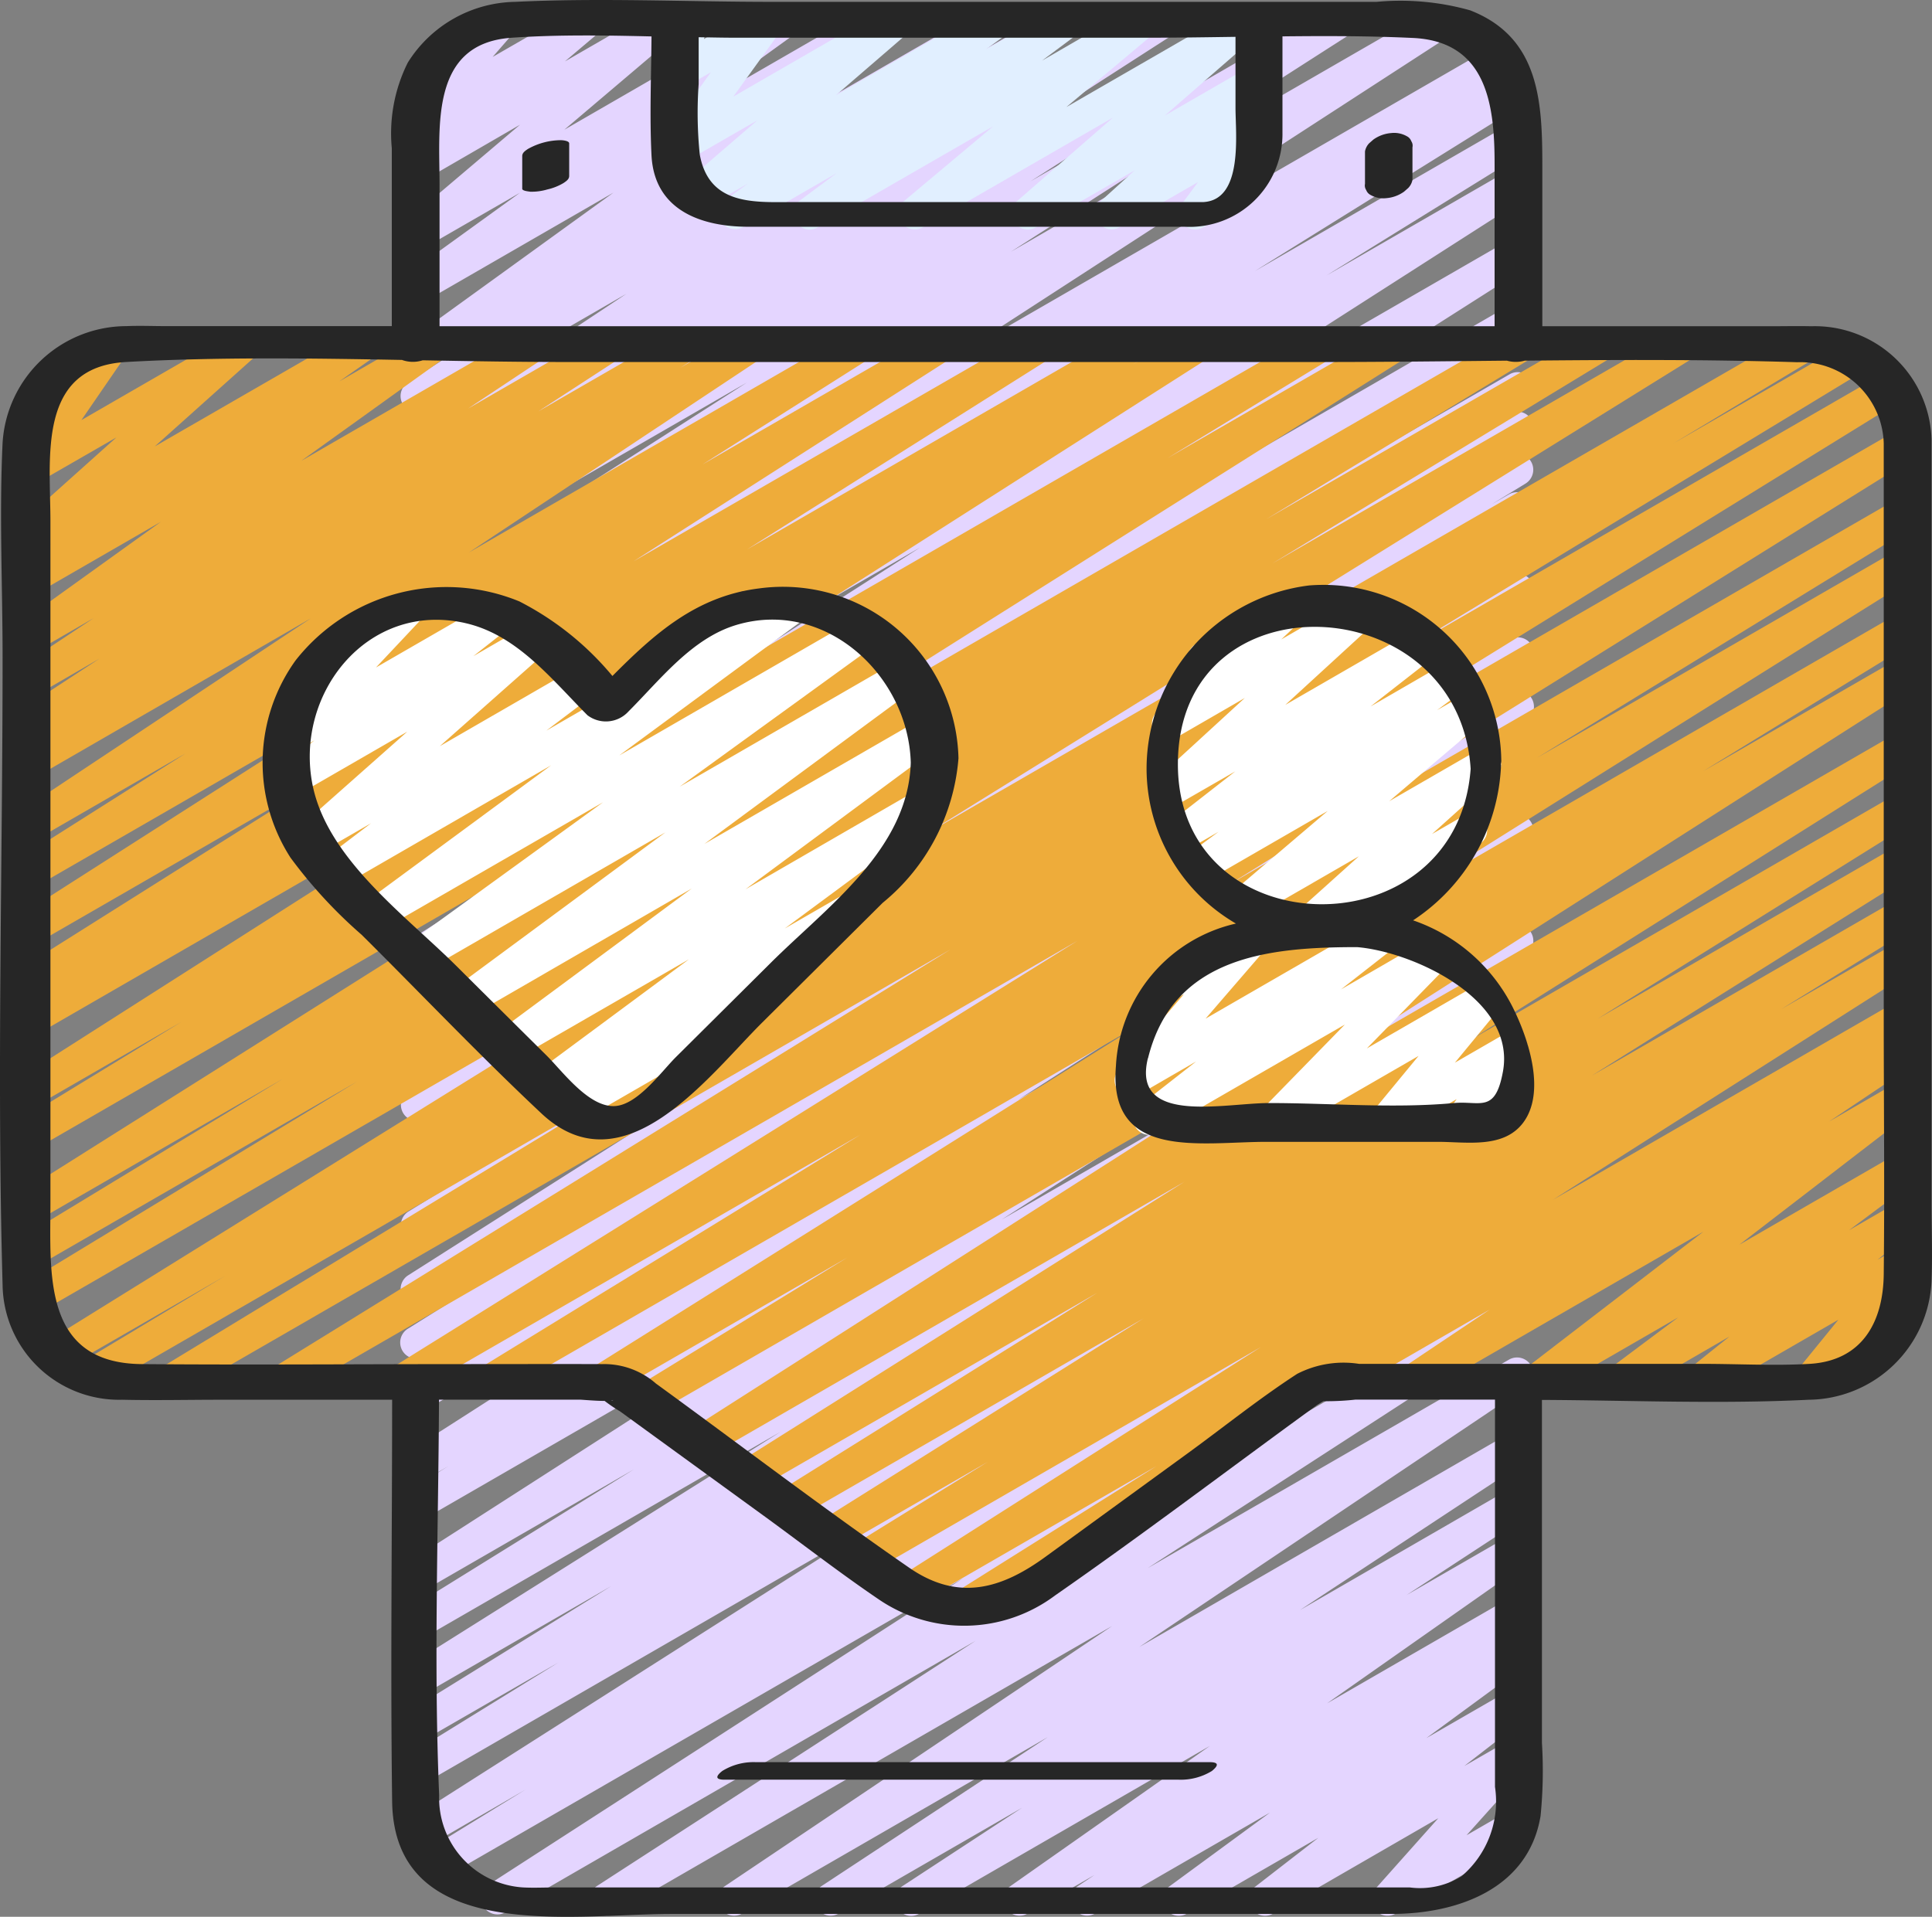 <svg xmlns="http://www.w3.org/2000/svg" width="123.216" height="122.268" viewBox="0 0 123.216 122.268">
  <rect x="0" y="0" width="123.216" height="122.268" fill="#808080" stroke="none"/>
  <g id="redes-sociales" transform="translate(-0.184 -0.39)">
    <path id="Trazado_226656" data-name="Trazado 226656" d="M45.121,122.447a1.034,1.034,0,0,1-.565-1.9l7.633-5-11.7,6.75a1.034,1.034,0,0,1-1.086-1.758l14.428-9.5L34.325,122.3a1.034,1.034,0,0,1-1.094-1.752l24.7-16.594L26.152,122.3a1.034,1.034,0,0,1-1.078-1.762L49.221,104.9,19.237,122.218a1.034,1.034,0,0,1-1.08-1.762l30.234-19.529L15.41,119.957a1.034,1.034,0,0,1-1.059-1.775L20.5,114.4l-6.137,3.562a1.034,1.034,0,0,1-1.072-1.769L42.856,97.366,14.1,113.97a1.034,1.034,0,0,1-1.059-1.775l9.571-5.91L14.092,111.2a1.034,1.034,0,0,1-1.061-1.773L26,101.4l-11.909,6.874a1.034,1.034,0,0,1-1.067-1.769L36.768,91.578l-22.676,13.09a1.034,1.034,0,0,1-1.061-1.773l14.4-8.932-13.334,7.7A1.034,1.034,0,1,1,13.016,99.9L46.463,78.416,14.092,97.105a1.034,1.034,0,1,1-1.055-1.779L15.6,93.759l-1.506.869a1.034,1.034,0,0,1-1.074-1.767l32.39-20.746L14.092,90.194a1.034,1.034,0,1,1-1.065-1.773L34.445,75.007,14.092,86.758a1.034,1.034,0,1,1-1.065-1.773L33.9,71.929,14.092,83.36a1.034,1.034,0,0,1-1.072-1.767l28.96-18.41L14.092,79.3a1.034,1.034,0,0,1-1.057-1.775L19.1,73.8l-5.008,2.9a1.034,1.034,0,0,1-1.057-1.777L18.751,71.4l-4.658,2.689a1.034,1.034,0,1,1-1.055-1.779l2.172-1.33-1.117.643a1.034,1.034,0,0,1-1.057-1.775l7.24-4.452-6.183,3.558a1.034,1.034,0,0,1-1.057-1.775l3.488-2.139-2.431,1.411a1.034,1.034,0,0,1-1.074-1.767L45.148,44.111,14.092,62.041a1.034,1.034,0,0,1-1.072-1.769L43.093,41.126l-29,16.739A1.034,1.034,0,0,1,13.019,56.1L45.681,35.162,14.092,53.4a1.034,1.034,0,0,1-1.059-1.775l12.73-7.879L14.092,50.484a1.034,1.034,0,1,1-1.063-1.775L30.115,38.075,14.092,47.323a1.034,1.034,0,0,1-1.055-1.777l.912-.559a1.034,1.034,0,0,1-.937-1.833L44.8,22.534,14.092,40.263A1.034,1.034,0,0,1,13.019,38.5L34.635,24.639,14.092,36.494a1.034,1.034,0,0,1-1.074-1.767l14.666-9.375L14.092,33.2a1.034,1.034,0,0,1-1.076-1.762L25.176,23.6l-11.083,6.4A1.034,1.034,0,0,1,13,28.239l13.955-9.263L14.092,26.4a1.034,1.034,0,0,1-1.08-1.762l3.413-2.213-2.333,1.347a1.034,1.034,0,0,1-1.123-1.733l13.156-9.515L14.092,19.466a1.034,1.034,0,0,1-1.123-1.733l7.194-5.2-6.071,3.5a1.034,1.034,0,0,1-1.185-1.682l7.259-6.158-6.073,3.517a1.034,1.034,0,0,1-1.185-1.686l2.126-1.8-.941.544a1.034,1.034,0,0,1-1.3-1.574l1.831-2.106a1.018,1.018,0,0,1-.741-.5,1.034,1.034,0,0,1,.376-1.411L18.5.712a1.034,1.034,0,0,1,1.3,1.574L18.422,3.869,23.97.671a1.034,1.034,0,0,1,1.185,1.684l-2.124,1.8L29.067.671a1.034,1.034,0,0,1,1.185,1.682l-7.261,6.16L36.575.671A1.034,1.034,0,0,1,37.7,2.4l-7.184,5.19,12-6.923A1.034,1.034,0,0,1,43.64,2.4L30.484,11.92,49.974.671a1.034,1.034,0,0,1,1.08,1.762L47.628,4.651l6.9-3.98a1.034,1.034,0,0,1,1.088,1.756L41.67,11.686,60.759.671a1.034,1.034,0,0,1,1.076,1.762L49.665,10.275,66.309.671a1.034,1.034,0,0,1,1.076,1.764L52.731,11.8,72.014.671A1.034,1.034,0,0,1,73.09,2.435L51.475,16.295,78.319.8A1.035,1.035,0,0,1,79.4,2.56l-31.8,20.622L82.123,3.255A1.034,1.034,0,0,1,83.18,5.031l-.5.3.35-.207A1.034,1.034,0,1,1,84.1,6.9L67.029,17.532,83.265,8.159a1.034,1.034,0,0,1,1.059,1.773l-12.73,7.881,11.671-6.737a1.034,1.034,0,0,1,1.074,1.764L51.676,33.768,83.265,15.54a1.034,1.034,0,0,1,1.072,1.769L54.274,36.457,83.265,19.716a1.034,1.034,0,0,1,1.074,1.764L52.2,42.057,83.265,24.12A1.034,1.034,0,0,1,84.322,25.9L80.888,28l2.377-1.371a1.034,1.034,0,0,1,1.057,1.777l-7.24,4.449,6.177-3.562a1.034,1.034,0,0,1,1.055,1.777L82.142,32.4l1.117-.643a1.034,1.034,0,0,1,1.057,1.775L78.6,37.049l4.658-2.689a1.034,1.034,0,0,1,1.057,1.775L78.2,39.9l5.06-2.921a1.034,1.034,0,0,1,1.072,1.769L55.37,57.153,83.265,41.037A1.034,1.034,0,1,1,84.33,42.81L63.492,55.842,83.265,44.427A1.034,1.034,0,0,1,84.33,46.2L62.881,59.638,83.265,47.872a1.034,1.034,0,0,1,1.074,1.764L51.949,70.382,83.265,52.3a1.034,1.034,0,0,1,1.055,1.777l-2.505,1.535,1.448-.827a1.034,1.034,0,0,1,1.076,1.764L50.878,78.035,83.265,59.342a1.034,1.034,0,0,1,1.061,1.773L69.97,70.009l13.295-7.674a1.034,1.034,0,0,1,1.067,1.771L60.589,79.041l22.676-13.09a1.034,1.034,0,0,1,1.061,1.775L71.356,75.76l11.909-6.874a1.034,1.034,0,1,1,1.059,1.777l-9.582,5.9,8.52-4.919a1.034,1.034,0,0,1,1.072,1.769L54.779,92.226,83.265,75.781a1.034,1.034,0,0,1,1.057,1.777L78.116,81.37l5.138-2.964a1.034,1.034,0,0,1,1.078,1.762L54.09,99.7,83.257,82.865a1.034,1.034,0,0,1,1.078,1.764l-24.14,15.636L83.265,86.949A1.034,1.034,0,0,1,84.357,88.7L59.663,105.293l23.6-13.628a1.034,1.034,0,0,1,1.086,1.758l-14.437,9.515,13.351-7.714a1.034,1.034,0,0,1,1.082,1.758l-7.629,4.994L83.265,98.2a1.034,1.034,0,0,1,1.111,1.742L71.64,108.888l11.625-6.71a1.034,1.034,0,0,1,1.09,1.756l-1.072.714a1.034,1.034,0,0,1,1.111,1.742l-6.425,4.716,5.3-3.055a1.034,1.034,0,0,1,1.148,1.713l-4.027,3.121,2.879-1.655a1.034,1.034,0,0,1,1.289,1.585L80.535,117.3l2.54-1.465a1.034,1.034,0,1,1,1.034,1.791l-8.1,4.673a1.034,1.034,0,0,1-1.289-1.582l4.009-4.5L68.2,122.3a1.034,1.034,0,0,1-1.15-1.713l4.032-3.124L62.7,122.3a1.034,1.034,0,0,1-1.129-1.729L68,115.855,56.831,122.3a1.034,1.034,0,0,1-1.09-1.754l1.061-.707-4.27,2.462a1.034,1.034,0,0,1-1.111-1.74l12.74-8.955L45.638,122.3A1.034,1.034,0,0,1,45.121,122.447Z" transform="translate(13.182 0.153)" fill="#e4d5ff"/>
    <path id="Trazado_226657" data-name="Trazado 226657" d="M30.086,14.917a1.034,1.034,0,0,1-.621-1.862l2.344-1.744-5.964,3.442a1.034,1.034,0,0,1-1.129-1.729l1.429-1.047L23.31,13.614a1.034,1.034,0,0,1-1.194-1.68l4.629-3.988-4.665,2.689a1.034,1.034,0,0,1-1.357-1.5l3.053-4.251-1.7.978a1.034,1.034,0,0,1-1.5-1.2l.48-1.572a1.034,1.034,0,0,1,0-1.8L22.089.7A1.034,1.034,0,0,1,23.6,1.9l-.263.863L26.913.692a1.034,1.034,0,0,1,1.359,1.5L25.211,6.434,35.185.677a1.034,1.034,0,0,1,1.194,1.678l-4.634,4L41.6.667A1.034,1.034,0,0,1,42.727,2.4L41.31,3.43,46.118.658a1.034,1.034,0,0,1,1.136,1.725L44.9,4.138,50.94.65a1.034,1.034,0,0,1,1.183,1.688L46.453,7.1,57.652.638a1.034,1.034,0,0,1,1.2,1.676L52.725,7.648l5.432-3.136a1.034,1.034,0,0,1,1.212,1.655L57.193,8.153l.964-.554A1.034,1.034,0,0,1,59.5,9.111l-1.318,1.769A1.034,1.034,0,0,1,58.6,12.8l-3.423,1.971a1.034,1.034,0,0,1-1.347-1.512l1.022-1.374-5.01,2.886a1.034,1.034,0,0,1-1.212-1.655l2.18-1.978-6.3,3.632a1.034,1.034,0,0,1-1.2-1.673L49.427,7.77l-12.13,7a1.034,1.034,0,0,1-1.183-1.686l5.674-4.758L30.6,14.772A1.02,1.02,0,0,1,30.086,14.917Z" transform="translate(21.742 0.118)" fill="#e1efff"/>
    <path id="Trazado_226658" data-name="Trazado 226658" d="M41.827,55.459a1.034,1.034,0,0,1-.517-1.93L77.876,32.418a1.034,1.034,0,1,1,1.092,1.756l-5.527,3.7,4.435-2.561a1.034,1.034,0,0,1,1.146,1.715l-11.3,8.7,10.159-5.862a1.034,1.034,0,0,1,1.138,1.723l-4.307,3.221,3.169-1.831a1.034,1.034,0,0,1,1.163,1.7l-2.513,2.009,1.351-.778a1.034,1.034,0,0,1,1.318,1.547l-2.642,3.246.523-.3A1.034,1.034,0,1,1,78.11,52.2l-5.391,3.1a1.034,1.034,0,0,1-1.32-1.547l2.637-3.239L65.74,55.3a1.034,1.034,0,0,1-1.165-1.7l2.517-2.015-6.442,3.723a1.034,1.034,0,0,1-1.138-1.723l4.307-3.219-8.568,4.944A1.034,1.034,0,0,1,54.106,53.6l11.317-8.7L47.369,55.317a1.034,1.034,0,0,1-1.094-1.754l5.529-3.7-9.449,5.455a1.034,1.034,0,0,1-.527.141Z" transform="translate(43.393 34.057)" fill="#eeac3a"/>
    <path id="Trazado_226659" data-name="Trazado 226659" d="M61.152,93.128a1.034,1.034,0,0,1-.55-1.911l12.972-8.142L58.2,91.947a1.034,1.034,0,0,1-1.072-1.769l23.11-14.7L55.292,89.884a1.034,1.034,0,0,1-1.061-1.775L62.821,82.8l-9.633,5.558a1.034,1.034,0,0,1-1.065-1.771L72.748,73.652l-22.175,12.8a1.034,1.034,0,0,1-1.065-1.771L69.795,72.022,48.01,84.6a1.034,1.034,0,0,1-1.067-1.771L75.357,64.938l-30.311,17.5a1.034,1.034,0,1,1-1.076-1.767L81.8,56.512,41.432,79.819a1.034,1.034,0,0,1-1.059-1.777l13.491-8.274L38.7,78.524a1.034,1.034,0,0,1-1.067-1.771L72.347,55,31.6,78.524a1.034,1.034,0,0,1-1.059-1.775L54.7,61.932,25.955,78.524a1.034,1.034,0,0,1-1.063-1.773L68.541,49.564,18.37,78.524a1.034,1.034,0,0,1-1.059-1.775L60.438,50.12l-49.207,28.4a1.034,1.034,0,1,1-1.055-1.779l29.289-17.8L6.176,78.166a1.035,1.035,0,0,1-1.051-1.783l9.021-5.422L3.991,76.823A1.034,1.034,0,0,1,2.93,75.051L51.568,44.86,2.175,73.373A1.034,1.034,0,1,1,1.12,71.594L22.608,58.537,2.088,70.384a1.038,1.038,0,0,1-1.053-1.789L17.874,58.362,2.088,67.484a1.034,1.034,0,0,1-1.067-1.771L43.348,39.029,2.088,62.846a1.034,1.034,0,0,1-1.055-1.777L11.4,54.735,2.088,60.114a1.034,1.034,0,0,1-1.072-1.769L36.338,35.814,2.088,55.588a1.034,1.034,0,1,1-1.055-1.779l.914-.558a1.034,1.034,0,0,1-.927-1.839l19.3-12.157L2.088,49.771A1.034,1.034,0,0,1,1.015,48l20.214-12.92L2.088,46.122a1.034,1.034,0,0,1-1.069-1.769L11.662,37.61,2.088,43.137A1.034,1.034,0,0,1,1,41.379L19.64,29,2.088,39.14a1.034,1.034,0,0,1-1.072-1.767l.989-.621a1.034,1.034,0,0,1-1-1.806l5.161-3.38L2.088,33.926A1.034,1.034,0,0,1,1,32.167l4.793-3.184-3.7,2.139A1.034,1.034,0,0,1,.967,29.387l9.114-6.547L2.088,27.453A1.034,1.034,0,0,1,.977,25.711l2.091-1.467-.981.567A1.034,1.034,0,0,1,.88,23.157l6.365-5.7L2.088,20.424A1.034,1.034,0,0,1,.719,18.949l2.859-4.156-.279.159a1.034,1.034,0,0,1-1.034-1.789L6.5,10.716A1.034,1.034,0,0,1,7.866,12.2l-2.853,4.15,9.834-5.672a1.034,1.034,0,0,1,1.208,1.655l-6.365,5.7,12.757-7.358a1.034,1.034,0,0,1,1.111,1.74l-2.1,1.469,5.562-3.208a1.034,1.034,0,0,1,1.121,1.736L19.04,18.949l14.339-8.274a1.034,1.034,0,0,1,1.09,1.756l-4.8,3.188,8.568-4.944a1.034,1.034,0,0,1,1.082,1.76L34.145,15.8l8.895-5.13a1.034,1.034,0,0,1,1.074,1.767l-.9.573,4.054-2.34a1.034,1.034,0,0,1,1.09,1.756L29.72,24.8,54.189,10.675a1.034,1.034,0,0,1,1.069,1.769L44.616,19.187l14.745-8.512a1.034,1.034,0,0,1,1.074,1.764L40.224,25.362,65.688,10.675a1.034,1.034,0,0,1,1.069,1.769L47.471,24.6,71.584,10.675a1.034,1.034,0,0,1,1.057,1.777l-.559.339,3.672-2.116a1.034,1.034,0,0,1,1.072,1.767L41.507,34.97,83.6,10.675a1.034,1.034,0,0,1,1.055,1.777L74.281,18.78l14.048-8.109A1.034,1.034,0,0,1,89.4,12.439L47.071,39.124,96.359,10.675a1.034,1.034,0,0,1,1.053,1.779L80.58,22.673l20.8-12a1.034,1.034,0,1,1,1.055,1.779L80.963,25.5l25.683-14.823a1.034,1.034,0,0,1,1.063,1.773l-48.661,30.2L114.44,10.675a1.034,1.034,0,0,1,1.051,1.781l-8.94,5.378,11.116-6.413a1.034,1.034,0,1,1,1.055,1.779L89.423,31l30.456-17.583a1.034,1.034,0,0,1,1.059,1.775L77.816,41.819l43.09-24.877a1.034,1.034,0,0,1,1.063,1.773L78.3,45.923l42.612-24.6a1.034,1.034,0,0,1,1.057,1.775L97.836,37.9l23.071-13.319a1.034,1.034,0,1,1,1.065,1.773L87.272,48.1l33.635-19.424a1.034,1.034,0,0,1,1.057,1.777l-13.53,8.3,12.473-7.2a1.034,1.034,0,0,1,1.074,1.769L84.15,57.468l36.756-21.221a1.034,1.034,0,0,1,1.067,1.769L93.56,55.914l27.346-15.789A1.034,1.034,0,0,1,121.97,41.9L101.7,54.549,120.9,43.46a1.034,1.034,0,1,1,1.065,1.773L101.334,58.171l19.573-11.3a1.034,1.034,0,0,1,1.059,1.773l-8.547,5.285,7.484-4.321a1.034,1.034,0,0,1,1.072,1.767L98.852,66.092l22.055-12.734a1.034,1.034,0,1,1,1.065,1.773l-46.2,29.005a1.034,1.034,0,0,1-.511,1.007l-13.59,7.846A1.034,1.034,0,0,1,61.152,93.128Z" transform="translate(0.363 10.835)" fill="#eeac3a"/>
    <path id="Trazado_226660" data-name="Trazado 226660" d="M20.983,23.932A1.034,1.034,0,0,1,20.466,22l5.583-3.221a1.034,1.034,0,1,1,1.034,1.789L21.5,23.793A1.022,1.022,0,0,1,20.983,23.932Z" transform="translate(21.124 19.482)" fill="#a53c50"/>
    <path id="Trazado_226661" data-name="Trazado 226661" d="M27.6,52.711a1.034,1.034,0,0,1-.6-1.876l.064-.043-.511.292a1.034,1.034,0,0,1-1.132-1.725l9.722-7.2L24.028,48.57a1.034,1.034,0,0,1-1.134-1.727l12.428-9.2L21.234,45.79A1.034,1.034,0,0,1,20.1,44.062l13.543-10L18.338,42.9a1.034,1.034,0,0,1-1.125-1.733l12.455-9.027-14.019,8.09a1.034,1.034,0,0,1-1.132-1.727l11.84-8.721L12.949,37.526a1.034,1.034,0,0,1-1.142-1.719l3.064-2.329-3.444,1.988a1.034,1.034,0,0,1-1.2-1.667l6.955-6.162L10.144,31.7a1.034,1.034,0,0,1-1.16-1.707l2.275-1.8-1.125.647a1.034,1.034,0,0,1-1.27-1.6l3.126-3.324a1.02,1.02,0,0,1-1.005-.511,1.034,1.034,0,0,1,.379-1.411l5.461-3.155A1.034,1.034,0,0,1,18.1,20.443l-2.915,3.1L22.5,19.324a1.037,1.037,0,0,1,1.167,1.707l-2.275,1.791,3.626-2.093a1.034,1.034,0,0,1,1.2,1.669l-6.963,6.166,8.717-5.033a1.034,1.034,0,0,1,1.144,1.719l-3.066,2.321L41.41,18.7a1.034,1.034,0,0,1,1.132,1.727L30.7,29.154l15.187-8.769a1.034,1.034,0,0,1,1.125,1.733L34.553,31.148l14-8.08A1.034,1.034,0,0,1,49.681,24.8l-13.553,10,13.921-8.036a1.034,1.034,0,0,1,1.134,1.727l-12.43,9.2,11.09-6.413A1.034,1.034,0,0,1,50.975,33l-9.722,7.194,3.423-1.975a1.034,1.034,0,0,1,1.117,1.738l-5.7,4.063a1.011,1.011,0,0,1,.246.29,1.034,1.034,0,0,1-.376,1.411L28.11,52.562a1.022,1.022,0,0,1-.507.149Z" transform="translate(8.978 19.423)" fill="#fff"/>
    <path id="Trazado_226662" data-name="Trazado 226662" d="M45.6,40.989a1.034,1.034,0,0,1-.691-1.8l4.081-3.668-6.9,3.984a1.034,1.034,0,0,1-1.187-1.684l6.1-5.192-7.734,4.466a1.034,1.034,0,0,1-1.134-1.725l1.905-1.413-2.023,1.169a1.034,1.034,0,0,1-1.154-1.711l4.243-3.31-3.955,2.275a1.034,1.034,0,0,1-1.216-1.655l5.778-5.3-4.344,2.511a1.034,1.034,0,0,1-1.227-1.655l2.586-2.435a1.034,1.034,0,0,1-.13-1.862l5.548-3.206a1.034,1.034,0,0,1,1.227,1.655L44.04,21.689l4.822-2.78a1.034,1.034,0,0,1,1.216,1.655l-5.78,5.3,8.518-4.917a1.034,1.034,0,0,1,1.154,1.709l-4.238,3.31,5.012-2.9a1.034,1.034,0,0,1,1.134,1.725l-1.9,1.409,1.862-1.069a1.034,1.034,0,0,1,1.187,1.684l-6.1,5.192,5.608-3.237a1.034,1.034,0,0,1,1.208,1.655L53.657,34.1l2-1.154a1.034,1.034,0,0,1,1.034,1.789l-10.55,6.094A1.011,1.011,0,0,1,45.6,40.989Z" transform="translate(37.858 19.489)" fill="#fff"/>
    <path id="Trazado_226663" data-name="Trazado 226663" d="M44.646,42.773a1.034,1.034,0,0,1-.741-1.758l5.324-5.453-11.954,6.9a1.034,1.034,0,0,1-1.154-1.709l3.626-2.838L36.1,40.026a1.034,1.034,0,0,1-1.3-1.57l4.168-4.832-.265.151a1.034,1.034,0,1,1-1.034-1.789l5.548-3.2a1.034,1.034,0,0,1,1.3,1.57L40.35,35.182l11.11-6.413a1.034,1.034,0,0,1,1.154,1.709l-3.63,2.842,5.72-3.31a1.034,1.034,0,0,1,1.256,1.618l-5.324,5.453,7.2-4.158a1.034,1.034,0,0,1,1.314,1.551l-2.9,3.517,3.1-1.789a1.034,1.034,0,0,1,1.365,1.487l-.67.96a1.034,1.034,0,0,1,.691,1.913l-3.593,2.069a1.034,1.034,0,0,1-1.365-1.485l.583-.827-4.013,2.311a1.034,1.034,0,0,1-1.316-1.551l2.9-3.517-8.775,5.068A1.014,1.014,0,0,1,44.646,42.773Z" transform="translate(36.723 30.182)" fill="#fff"/>
    <path id="Trazado_226664" data-name="Trazado 226664" d="M.349,82.344a7.432,7.432,0,0,0,7.619,7.331c2.1.048,4.21,0,6.309,0H25.193c0,8.537-.112,17.082,0,25.617.122,9.178,11.621,7.182,17.769,7.182H88.934c4.137,0,8.715-1.558,9.5-6.237a28.878,28.878,0,0,0,.089-4.673V89.686c5.651.027,11.363.271,17-.01a7.923,7.923,0,0,0,7.848-7.583c.064-1.686,0-3.384,0-5.07V28.442A7.447,7.447,0,0,0,115.7,21.2c-.879-.019-1.758,0-2.637,0H98.548V11.066c0-4.067-.116-8.274-4.607-10.018a16.426,16.426,0,0,0-5.96-.54H49.435c-5.442,0-10.963-.265-16.4,0A8.237,8.237,0,0,0,26.19,4.386a10.09,10.09,0,0,0-1.018,5.463V21.193H10.812c-.854,0-1.719-.037-2.573,0A7.931,7.931,0,0,0,.349,28.64c-.217,4.551,0,9.16,0,13.71C.349,55.67-.023,69.039.349,82.344ZM93.4,120.067a5.016,5.016,0,0,1-3.31.716H35.645c-.7,0-1.409.037-2.106,0a5.713,5.713,0,0,1-5.347-5.877c-.354-8.38-.05-16.834-.01-25.237h8.963c.151,0,1.009.083,1.6.081a9.548,9.548,0,0,0,.974.66l9.259,6.729c2.4,1.748,4.758,3.577,7.217,5.248a9.668,9.668,0,0,0,11.274-.225c5.618-3.905,11.079-8.055,16.615-12.078.132-.1.321-.207.5-.316a16.882,16.882,0,0,0,2.038-.1h8.907v24.7A6.264,6.264,0,0,1,93.4,120.067ZM39.16,89.733c.074-.014.13-.031.147-.058A.149.149,0,0,1,39.16,89.733ZM76.94,13.279H50.9c-2.517,0-5.492.285-6.088-3.039a26.015,26.015,0,0,1-.07-4.489V2.765c.792.012,1.587.031,2.371.031H73.337c1.874,0,3.759-.029,5.643-.056V7.274C78.98,8.931,79.485,13.132,76.94,13.279ZM32.795,2.8c2.948-.207,5.949-.157,8.94-.087-.019,2.526-.126,5.08,0,7.6.188,3.506,3.19,4.541,6.179,4.541H75.74a5.92,5.92,0,0,0,6.235-6q0-3.072,0-6.144c2.772-.031,5.542-.029,8.293.1,4.758.207,5.236,4.292,5.236,8.034V21.2H28.217V12.218C28.217,8.461,27.6,3.166,32.795,2.8ZM8.22,23.481c5.827-.325,11.723-.24,17.6-.132a2.044,2.044,0,0,0,1.322.023c3.064.056,6.121.11,9.16.11H84.366c3.968,0,7.945-.046,11.923-.087a2.069,2.069,0,0,0,1.132,0c5.792-.056,11.6-.083,17.376.1a5.331,5.331,0,0,1,5.525,5.171v36.5c0,5.5.06,11,0,16.495-.031,3.039-1.363,5.531-4.735,5.726-2.246.13-4.538,0-6.787,0H86.863a6.46,6.46,0,0,0-3.949.637c-2.482,1.609-4.834,3.517-7.24,5.256l-8.812,6.413c-2.8,2.04-5.548,2.867-8.688.7C52.7,96.611,47.4,92.555,42.019,88.643a5.014,5.014,0,0,0-3.43-1.241c-2.9-.01-5.78,0-8.669,0-6.895,0-13.791.056-20.686,0C2.863,87.35,3.4,81.587,3.4,77.036V33.644c0-4.036-.865-9.846,4.824-10.163Z" transform="translate(0 0)" fill="#262626"/>
    <path id="Trazado_226665" data-name="Trazado 226665" d="M14.6,40.685c3.817,3.792,7.54,7.712,11.464,11.394C31.319,57,36.7,49.706,40.135,46.287l7.689-7.641a13.26,13.26,0,0,0,4.836-9.222A11.2,11.2,0,0,0,39.94,18.589c-4.03.5-6.7,2.923-9.35,5.585a18.9,18.9,0,0,0-5.937-4.758,12.24,12.24,0,0,0-14.273,3.769,11.187,11.187,0,0,0-.325,12.571A30.454,30.454,0,0,0,14.6,40.685Zm6.578-19.891c3.322.738,5.531,3.591,7.821,5.885a1.947,1.947,0,0,0,2.619-.246c2.033-2.033,4.044-4.677,6.9-5.521,5.662-1.676,10.939,3.227,11.1,8.785-.161,5.525-5.291,9.158-8.911,12.755l-6.063,6.026c-.937.931-2.422,3.028-3.876,3.128-1.667.112-3.337-2.189-4.373-3.219q-2.9-2.873-5.792-5.751c-3.225-3.2-8.165-6.785-9.129-11.47-1.191-5.823,3.459-11.758,9.7-10.374Z" transform="translate(8.652 19.335)" fill="#262626"/>
    <path id="Trazado_226666" data-name="Trazado 226666" d="M44.218,53.952h10.91c1.835,0,4.212.453,5.463-1.241,1.415-1.922.352-5.188-.548-7.07a11.17,11.17,0,0,0-6.487-5.817,12.457,12.457,0,0,0,5.608-9.867c0-.041-.01-.066-.01-.1a1.18,1.18,0,0,0,.027-.207A11.346,11.346,0,0,0,46.926,18.462,11.8,11.8,0,0,0,36.558,30.1a11.447,11.447,0,0,0,5.7,9.929,9.838,9.838,0,0,0-7.654,9.089C34.107,55.167,40,53.952,44.218,53.952ZM38.556,29.808c.054-12.093,17.939-11.224,18.671.352C56.365,41.89,38.494,41.574,38.556,29.808ZM36.651,48.619c1.611-6.533,7.79-7.081,13.328-7.087,3.459.277,10.15,3.256,9.309,7.927-.492,2.706-1.448,1.862-3.124,2.019-3.848.356-7.908,0-11.77,0-2.85-.008-8.81,1.44-7.751-2.859Z" transform="translate(36.75 19.272)" fill="#262626"/>
    <path id="Trazado_226667" data-name="Trazado 226667" d="M16.8,8a3.568,3.568,0,0,0,1.1-.147,3.494,3.494,0,0,0,1.034-.414c.159-.112.35-.23.35-.447V4.92c0-.18-.457-.207-.525-.207a4.334,4.334,0,0,0-2.12.567c-.159.112-.35.23-.35.447V7.8C16.271,7.957,16.734,7.983,16.8,8Z" transform="translate(17.201 4.619)" fill="#262626"/>
    <path id="Trazado_226668" data-name="Trazado 226668" d="M42.623,8.444a1.655,1.655,0,0,0,1.016.207,2.251,2.251,0,0,0,1.127-.414l.265-.232a1.011,1.011,0,0,0,.271-.527V5.409a.513.513,0,0,0-.077-.393.571.571,0,0,0-.273-.31A1.655,1.655,0,0,0,43.937,4.5a2.251,2.251,0,0,0-1.127.414l-.265.232a1.011,1.011,0,0,0-.271.527V7.74a.513.513,0,0,0,.077.393A.571.571,0,0,0,42.623,8.444Z" transform="translate(44.964 4.378)" fill="#262626"/>
    <path id="Trazado_226669" data-name="Trazado 226669" d="M53.692,54.729H24.733a3.79,3.79,0,0,0-2.118.563c-.381.3-.507.556.149.556h28.96a3.79,3.79,0,0,0,2.118-.556C54.222,54.981,54.348,54.729,53.692,54.729Z" transform="translate(23.633 58.063)" fill="#262626"/>
  </g>
</svg>
